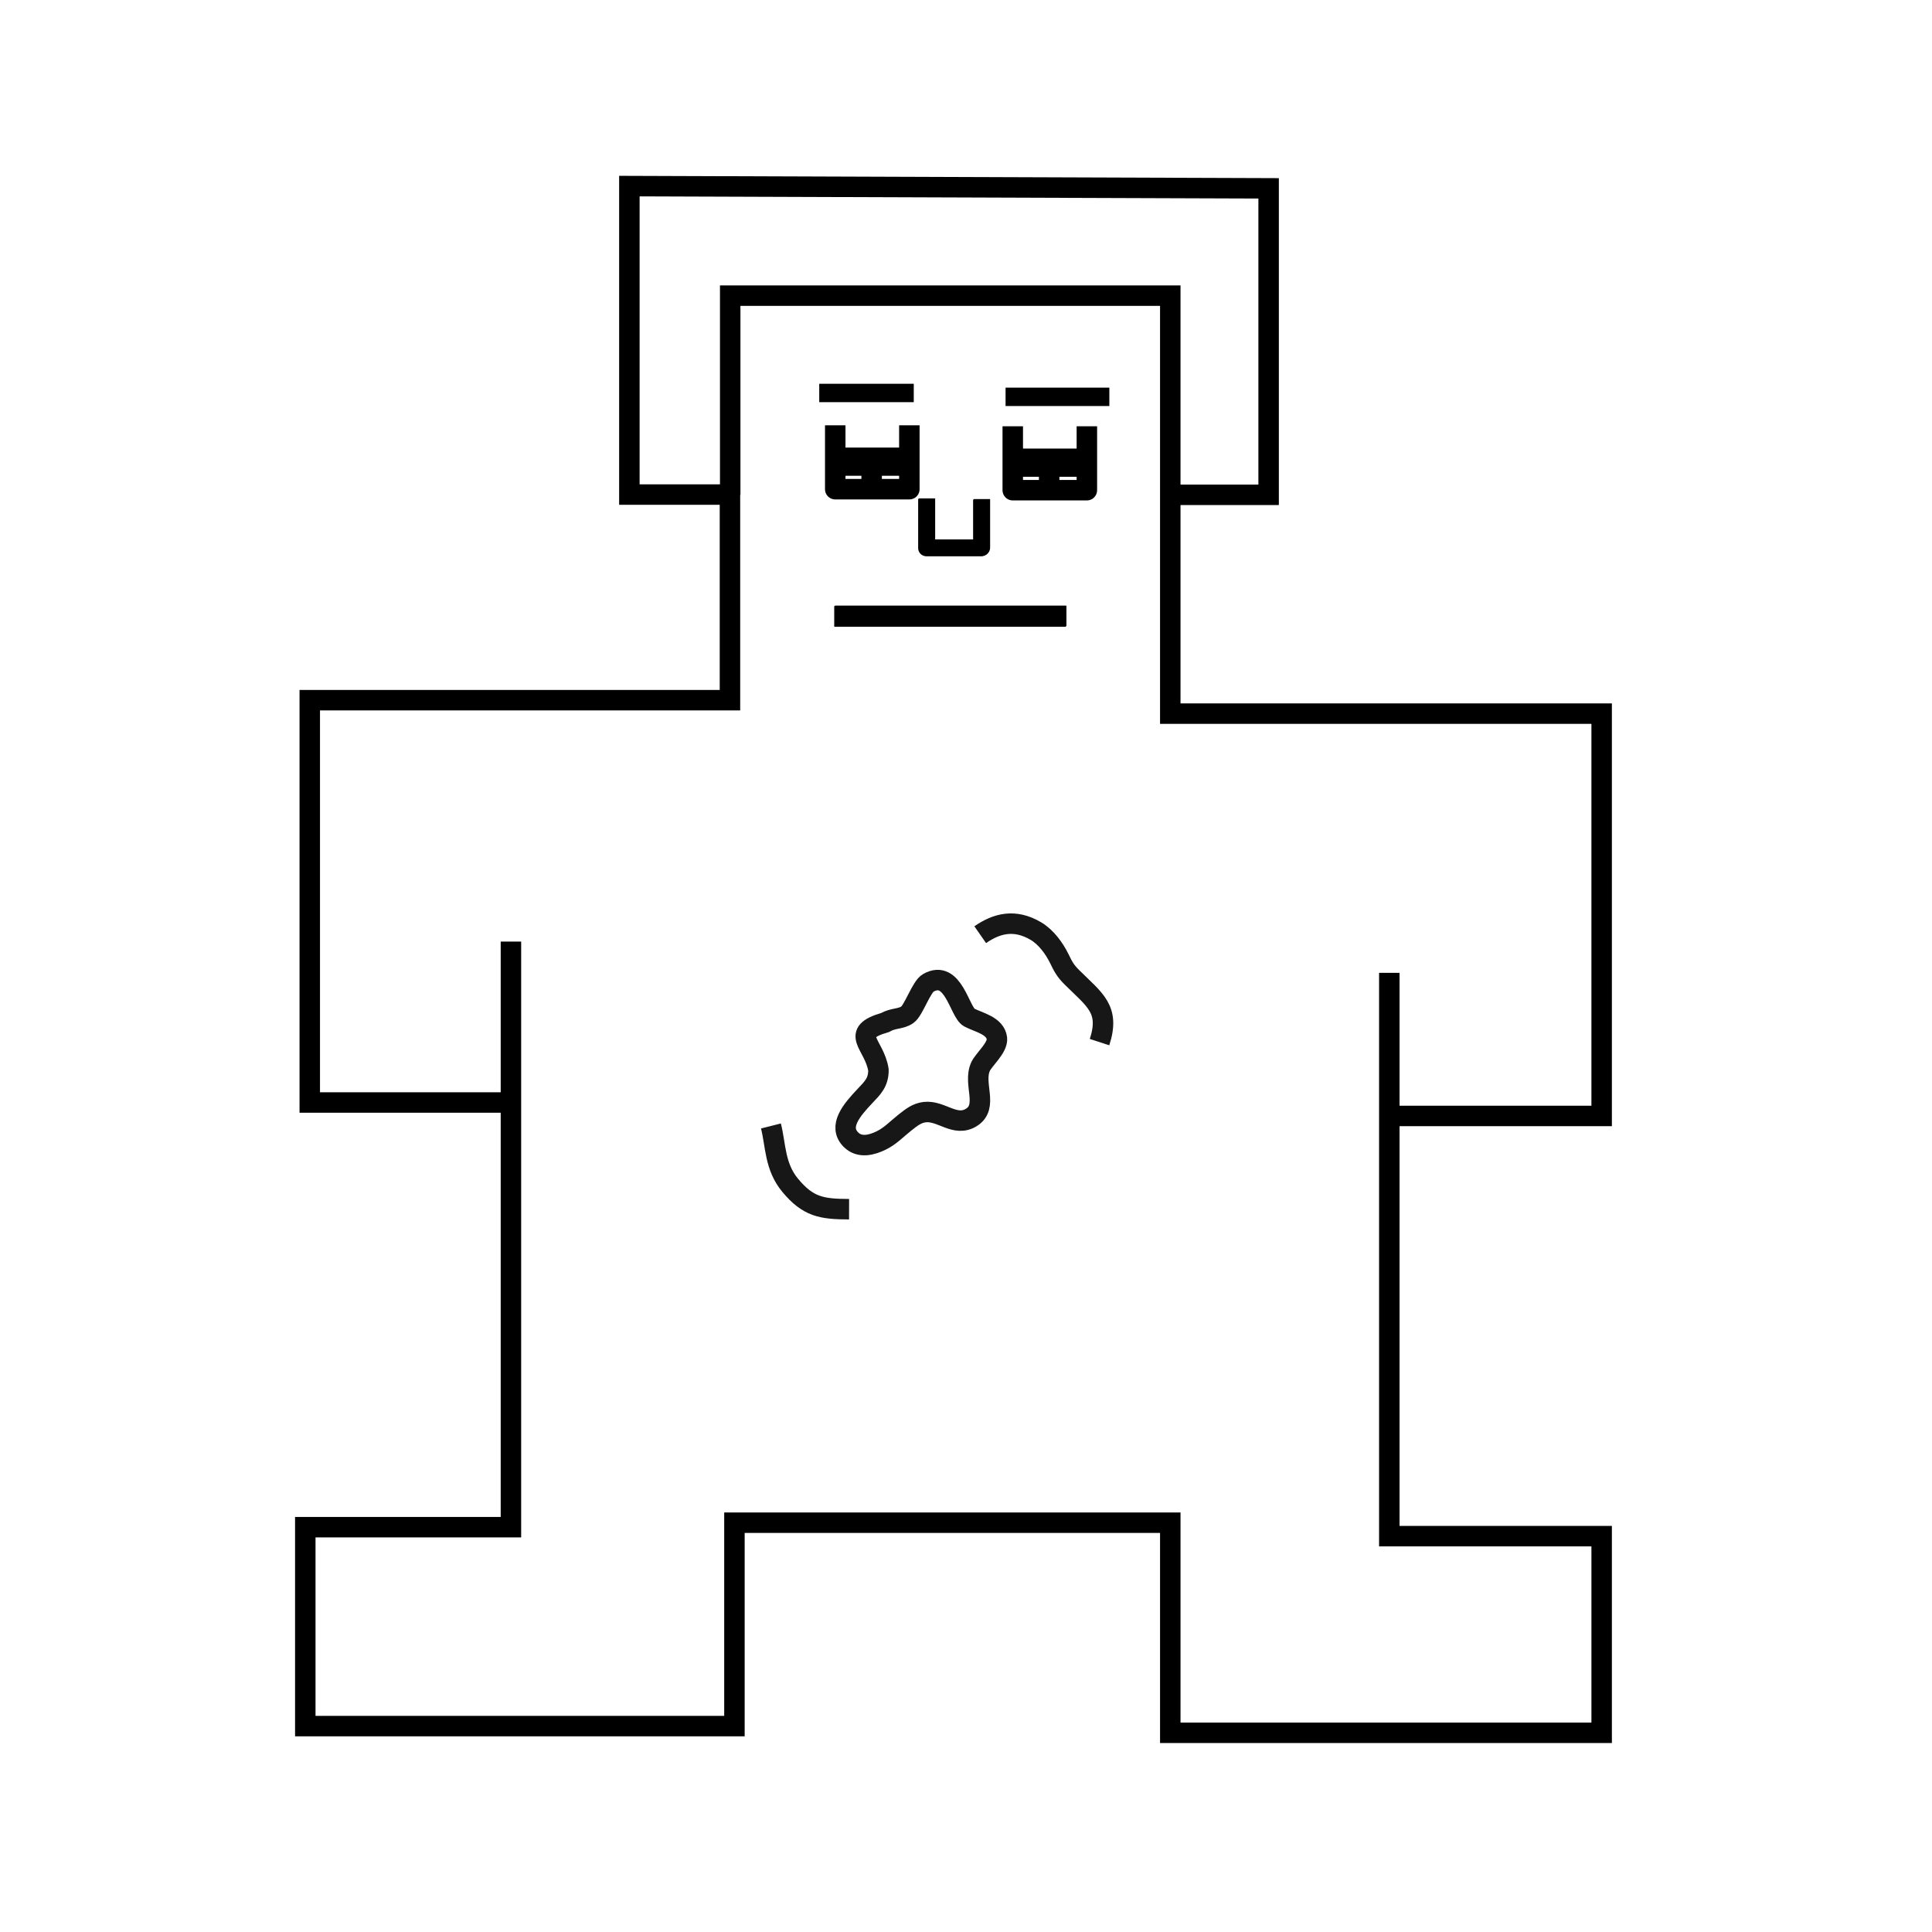 <?xml version="1.0" encoding="UTF-8" standalone="no"?>
<!-- Created with Inkscape (http://www.inkscape.org/) -->

<svg
   width="25mm"
   height="25mm"
   viewBox="0 0 25 25"
   version="1.1"
   id="svg5"
   sodipodi:docname="Arousal_2.svg"
   inkscape:version="1.1 (c68e22c387, 2021-05-23)"
   inkscape:export-filename="C:\Users\ytan415\google_sync\Sync\workspaces\Prosody_1\experiment_code\SAM\svg_files\Arousal_2.png"
   inkscape:export-xdpi="300"
   inkscape:export-ydpi="300"
   xmlns:inkscape="http://www.inkscape.org/namespaces/inkscape"
   xmlns:sodipodi="http://sodipodi.sourceforge.net/DTD/sodipodi-0.dtd"
   xmlns="http://www.w3.org/2000/svg"
   xmlns:svg="http://www.w3.org/2000/svg">
  <sodipodi:namedview
     id="namedview7"
     pagecolor="#ffffff"
     bordercolor="#666666"
     borderopacity="1.0"
     inkscape:pageshadow="2"
     inkscape:pageopacity="0.0"
     inkscape:pagecheckerboard="0"
     inkscape:document-units="mm"
     showgrid="false"
     inkscape:zoom="4"
     inkscape:cx="47.375"
     inkscape:cy="81.625"
     inkscape:window-width="1920"
     inkscape:window-height="1147"
     inkscape:window-x="-8"
     inkscape:window-y="379"
     inkscape:window-maximized="1"
     inkscape:current-layer="g4885-3" />
  <defs
     id="defs2" />
  <g
     inkscape:label="Layer 1"
     inkscape:groupmode="layer"
     id="layer1"
     transform="translate(-119.912,-238.345)">
    <rect
       style="fill:#ffffff;stroke:none;stroke-width:0.265;stroke-linecap:round;stroke-linejoin:round"
       id="rect970"
       width="25"
       height="25"
       x="119.912"
       y="238.345" />
    <g
       id="g44421"
       transform="translate(-0.595,-1.852)">
      <g
         id="g4885-3"
         transform="matrix(0.353,0,0,-0.353,136.194,469.648)"
         style="stroke:#000000;stroke-opacity:1">
        <path
           style="fill:none;stroke:#000000;stroke-width:0.75px;stroke-linecap:butt;stroke-linejoin:miter;stroke-opacity:1"
           d="m -1.458,631.864 h 3.523 v 11.235 l -23.433,0.082 v -11.307 h 3.687 v -7.538 h -15.403 v -14.748 h 7.374 v 5.899 c 0,-7.922 0,-13.981 0,-21.466 h -7.538 v -7.292 h 15.731 v 7.456 H -1.54 v -7.702 h 15.813 v 7.21 H 6.489 c 0,6.969 0,14.528 0,20.647 v -5.244 h 7.784 v 14.748 c -5.271,0 -10.542,0 -15.813,0 v 15.321 h -16.132 v -7.302"
           id="path824-5-4"
           sodipodi:nodetypes="ccccccccccccccccccccccccccccc" />
      </g>
      <path
         style="fill:none;stroke:#000000;stroke-width:0.265px;stroke-linecap:butt;stroke-linejoin:miter;stroke-opacity:1"
         d="M 132.585,253.619 Z"
         id="path24187" />
      <path
         style="fill:none;stroke:#000000;stroke-width:0.265px;stroke-linecap:butt;stroke-linejoin:miter;stroke-opacity:1"
         d="m 131.312,248.167 h 2.993"
         id="path8248" />
      <path
         style="fill:none;stroke:#000000;stroke-width:0.212;stroke-linecap:butt;stroke-linejoin:round;stroke-miterlimit:4;stroke-dasharray:none;stroke-opacity:1"
         d="m 132.502,246.646 v 0.637 h 0.711 v -0.628"
         id="path7902-6"
         sodipodi:nodetypes="cccc" />
      <path
         style="fill:none;stroke:#000000;stroke-width:0.265px;stroke-linecap:butt;stroke-linejoin:miter;stroke-opacity:1"
         d="m 131.311,248.168 h 2.993"
         id="path8248-8" />
      <path
         style="fill:none;stroke:#171717;stroke-width:0.265;stroke-miterlimit:4;stroke-dasharray:none"
         d="m 133.191,252.292 c 0.211,-0.147 0.446,-0.209 0.72,-0.047 0.135,0.08 0.239,0.226 0.303,0.356 0.049,0.1 0.075,0.155 0.165,0.244 0.294,0.292 0.495,0.41 0.356,0.837 m -1.687,-0.319 c 0.12,0.064 0.34,0.104 0.359,0.271 0.013,0.12 -0.17,0.273 -0.212,0.365 -0.101,0.223 0.108,0.516 -0.118,0.657 -0.212,0.132 -0.389,-0.094 -0.606,-0.068 -0.105,0.013 -0.175,0.073 -0.257,0.137 -0.104,0.082 -0.186,0.173 -0.309,0.232 -0.115,0.055 -0.273,0.101 -0.387,-0.013 -0.172,-0.173 0.013,-0.386 0.18,-0.563 0.102,-0.107 0.177,-0.179 0.176,-0.339 -0.052,-0.337 -0.389,-0.476 0.086,-0.614 0.11,-0.062 0.2,-0.04 0.288,-0.1 0.081,-0.056 0.181,-0.363 0.271,-0.413 0.325,-0.182 0.404,0.381 0.529,0.448 z m -2.565,1.404 c 0.063,0.251 0.048,0.526 0.249,0.768 0.231,0.278 0.405,0.308 0.762,0.309"
         id="path40367"
         sodipodi:nodetypes="cccccsssccccccccscscsc" />
      <path
         style="fill:none;stroke:#000000;stroke-width:0.265px;stroke-linecap:butt;stroke-linejoin:miter;stroke-opacity:1"
         d="m 131.304,248.173 h 2.993"
         id="path8248-6-6" />
      <path
         style="fill:none;stroke:#000000;stroke-width:0.212;stroke-linecap:butt;stroke-linejoin:round;stroke-miterlimit:4;stroke-dasharray:none;stroke-opacity:1"
         d="m 132.494,246.652 v 0.637 h 0.711 v -0.628"
         id="path7902-6-8-2"
         sodipodi:nodetypes="cccc" />
      <path
         style="fill:none;stroke:#000000;stroke-width:0.265px;stroke-linecap:butt;stroke-linejoin:miter;stroke-opacity:1"
         d="m 131.304,248.174 h 2.993"
         id="path8248-8-8-0" />
      <path
         style="fill:none;stroke:#000000;stroke-width:0.238;stroke-linecap:butt;stroke-linejoin:miter;stroke-miterlimit:4;stroke-dasharray:none;stroke-opacity:1"
         d="m 131.108,245.282 h 1.223"
         id="path1357-9-1-4-6-0"
         sodipodi:nodetypes="cc" />
      <path
         style="fill:none;stroke:#000000;stroke-width:0.238;stroke-linecap:butt;stroke-linejoin:miter;stroke-miterlimit:4;stroke-dasharray:none;stroke-opacity:1"
         d="m 133.519,245.332 h 1.343"
         id="path1359-9-5-8-5-7"
         sodipodi:nodetypes="cc" />
      <g
         id="g43614-7"
         transform="translate(0.125,-30.927)">
        <path
           style="fill:none;stroke:#000000;stroke-width:0.265px;stroke-linecap:butt;stroke-linejoin:round;stroke-opacity:1"
           d="m 131.19,276.627 v 0.827 h 0.959 v -0.827"
           id="path43383-1" />
        <path
           style="fill:none;stroke:#000000;stroke-width:0.365;stroke-linecap:butt;stroke-linejoin:miter;stroke-miterlimit:4;stroke-dasharray:none;stroke-opacity:1"
           d="m 131.19,277.098 h 0.959"
           id="path43516-3" />
        <path
           style="fill:none;stroke:#000000;stroke-width:0.265px;stroke-linecap:butt;stroke-linejoin:miter;stroke-opacity:1"
           d="m 131.661,277.114 v 0.347"
           id="path43518-3" />
      </g>
      <g
         id="g43614-4-4"
         transform="translate(2.422,-30.914)">
        <path
           style="fill:none;stroke:#000000;stroke-width:0.265px;stroke-linecap:butt;stroke-linejoin:round;stroke-opacity:1"
           d="m 131.19,276.627 v 0.827 h 0.959 v -0.827"
           id="path43383-0-5" />
        <path
           style="fill:none;stroke:#000000;stroke-width:0.365;stroke-linecap:butt;stroke-linejoin:miter;stroke-miterlimit:4;stroke-dasharray:none;stroke-opacity:1"
           d="m 131.19,277.098 h 0.959"
           id="path43516-2-0" />
        <path
           style="fill:none;stroke:#000000;stroke-width:0.265px;stroke-linecap:butt;stroke-linejoin:miter;stroke-opacity:1"
           d="m 131.661,277.114 v 0.347"
           id="path43518-0-9" />
      </g>
    </g>
  </g>
</svg>
